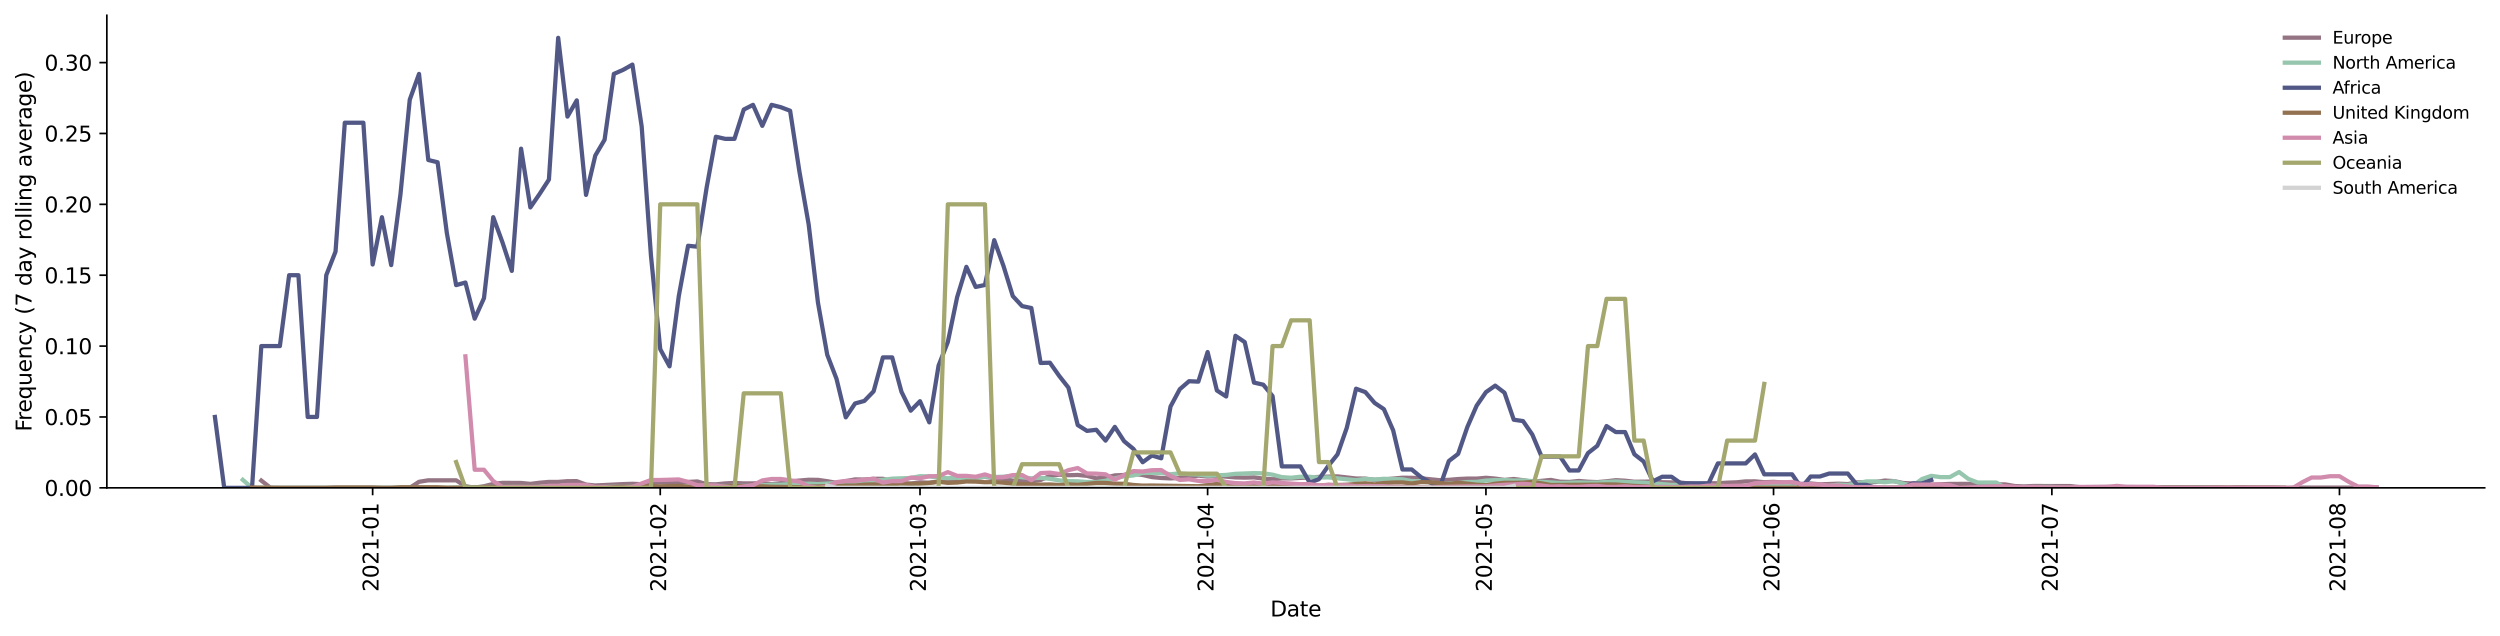 <?xml version="1.0" encoding="utf-8" standalone="no"?>
<!DOCTYPE svg PUBLIC "-//W3C//DTD SVG 1.1//EN"
  "http://www.w3.org/Graphics/SVG/1.1/DTD/svg11.dtd">
<svg height="298.621pt" version="1.1" viewBox="0 0 1173.344 298.621" width="1173.344pt" xmlns="http://www.w3.org/2000/svg" xmlns:xlink="http://www.w3.org/1999/xlink">
 <defs>
  <style type="text/css">*{stroke-linecap:butt;stroke-linejoin:round;}</style>
 </defs>
 <g id="figure_1">
  <g id="patch_1">
   <path d="M 0 298.621 
L 1173.344 298.621 
L 1173.344 0 
L 0 0 
z
" style="fill:#ffffff;"/>
  </g>
  <g id="axes_1">
   <g id="patch_2">
    <path d="M 50.144 228.96 
L 1166.144 228.96 
L 1166.144 7.2 
L 50.144 7.2 
z
" style="fill:#ffffff;"/>
   </g>
   <g id="matplotlib.axis_1">
    <g id="xtick_1">
     <g id="line2d_1">
      <defs>
       <path d="M 0 0 
L 0 3.5 
" id="mb27c87d212" style="stroke:#000000;stroke-width:0.8;"/>
      </defs>
      <g>
       <use style="stroke:#000000;stroke-width:0.8;" x="174.894" xlink:href="#mb27c87d212" y="228.96"/>
      </g>
     </g>
     <g id="text_1">
      <!-- 2021-01 -->
      <g transform="translate(177.653 277.743)rotate(-90)scale(0.1 -0.1)">
       <defs>
        <path d="M 1228 531 
L 3431 531 
L 3431 0 
L 469 0 
L 469 531 
Q 828 903 1448 1529 
Q 2069 2156 2228 2338 
Q 2531 2678 2651 2914 
Q 2772 3150 2772 3378 
Q 2772 3750 2511 3984 
Q 2250 4219 1831 4219 
Q 1534 4219 1204 4116 
Q 875 4013 500 3803 
L 500 4441 
Q 881 4594 1212 4672 
Q 1544 4750 1819 4750 
Q 2544 4750 2975 4387 
Q 3406 4025 3406 3419 
Q 3406 3131 3298 2873 
Q 3191 2616 2906 2266 
Q 2828 2175 2409 1742 
Q 1991 1309 1228 531 
z
" id="DejaVuSans-32" transform="scale(0.016)"/>
        <path d="M 2034 4250 
Q 1547 4250 1301 3770 
Q 1056 3291 1056 2328 
Q 1056 1369 1301 889 
Q 1547 409 2034 409 
Q 2525 409 2770 889 
Q 3016 1369 3016 2328 
Q 3016 3291 2770 3770 
Q 2525 4250 2034 4250 
z
M 2034 4750 
Q 2819 4750 3233 4129 
Q 3647 3509 3647 2328 
Q 3647 1150 3233 529 
Q 2819 -91 2034 -91 
Q 1250 -91 836 529 
Q 422 1150 422 2328 
Q 422 3509 836 4129 
Q 1250 4750 2034 4750 
z
" id="DejaVuSans-30" transform="scale(0.016)"/>
        <path d="M 794 531 
L 1825 531 
L 1825 4091 
L 703 3866 
L 703 4441 
L 1819 4666 
L 2450 4666 
L 2450 531 
L 3481 531 
L 3481 0 
L 794 0 
L 794 531 
z
" id="DejaVuSans-31" transform="scale(0.016)"/>
        <path d="M 313 2009 
L 1997 2009 
L 1997 1497 
L 313 1497 
L 313 2009 
z
" id="DejaVuSans-2d" transform="scale(0.016)"/>
       </defs>
       <use xlink:href="#DejaVuSans-32"/>
       <use x="63.623" xlink:href="#DejaVuSans-30"/>
       <use x="127.246" xlink:href="#DejaVuSans-32"/>
       <use x="190.869" xlink:href="#DejaVuSans-31"/>
       <use x="254.492" xlink:href="#DejaVuSans-2d"/>
       <use x="290.576" xlink:href="#DejaVuSans-30"/>
       <use x="354.199" xlink:href="#DejaVuSans-31"/>
      </g>
     </g>
    </g>
    <g id="xtick_2">
     <g id="line2d_2">
      <g>
       <use style="stroke:#000000;stroke-width:0.8;" x="309.876" xlink:href="#mb27c87d212" y="228.96"/>
      </g>
     </g>
     <g id="text_2">
      <!-- 2021-02 -->
      <g transform="translate(312.635 277.743)rotate(-90)scale(0.1 -0.1)">
       <use xlink:href="#DejaVuSans-32"/>
       <use x="63.623" xlink:href="#DejaVuSans-30"/>
       <use x="127.246" xlink:href="#DejaVuSans-32"/>
       <use x="190.869" xlink:href="#DejaVuSans-31"/>
       <use x="254.492" xlink:href="#DejaVuSans-2d"/>
       <use x="290.576" xlink:href="#DejaVuSans-30"/>
       <use x="354.199" xlink:href="#DejaVuSans-32"/>
      </g>
     </g>
    </g>
    <g id="xtick_3">
     <g id="line2d_3">
      <g>
       <use style="stroke:#000000;stroke-width:0.8;" x="431.796" xlink:href="#mb27c87d212" y="228.96"/>
      </g>
     </g>
     <g id="text_3">
      <!-- 2021-03 -->
      <g transform="translate(434.555 277.743)rotate(-90)scale(0.1 -0.1)">
       <defs>
        <path d="M 2597 2516 
Q 3050 2419 3304 2112 
Q 3559 1806 3559 1356 
Q 3559 666 3084 287 
Q 2609 -91 1734 -91 
Q 1441 -91 1130 -33 
Q 819 25 488 141 
L 488 750 
Q 750 597 1062 519 
Q 1375 441 1716 441 
Q 2309 441 2620 675 
Q 2931 909 2931 1356 
Q 2931 1769 2642 2001 
Q 2353 2234 1838 2234 
L 1294 2234 
L 1294 2753 
L 1863 2753 
Q 2328 2753 2575 2939 
Q 2822 3125 2822 3475 
Q 2822 3834 2567 4026 
Q 2313 4219 1838 4219 
Q 1578 4219 1281 4162 
Q 984 4106 628 3988 
L 628 4550 
Q 988 4650 1302 4700 
Q 1616 4750 1894 4750 
Q 2613 4750 3031 4423 
Q 3450 4097 3450 3541 
Q 3450 3153 3228 2886 
Q 3006 2619 2597 2516 
z
" id="DejaVuSans-33" transform="scale(0.016)"/>
       </defs>
       <use xlink:href="#DejaVuSans-32"/>
       <use x="63.623" xlink:href="#DejaVuSans-30"/>
       <use x="127.246" xlink:href="#DejaVuSans-32"/>
       <use x="190.869" xlink:href="#DejaVuSans-31"/>
       <use x="254.492" xlink:href="#DejaVuSans-2d"/>
       <use x="290.576" xlink:href="#DejaVuSans-30"/>
       <use x="354.199" xlink:href="#DejaVuSans-33"/>
      </g>
     </g>
    </g>
    <g id="xtick_4">
     <g id="line2d_4">
      <g>
       <use style="stroke:#000000;stroke-width:0.8;" x="566.778" xlink:href="#mb27c87d212" y="228.96"/>
      </g>
     </g>
     <g id="text_4">
      <!-- 2021-04 -->
      <g transform="translate(569.538 277.743)rotate(-90)scale(0.1 -0.1)">
       <defs>
        <path d="M 2419 4116 
L 825 1625 
L 2419 1625 
L 2419 4116 
z
M 2253 4666 
L 3047 4666 
L 3047 1625 
L 3713 1625 
L 3713 1100 
L 3047 1100 
L 3047 0 
L 2419 0 
L 2419 1100 
L 313 1100 
L 313 1709 
L 2253 4666 
z
" id="DejaVuSans-34" transform="scale(0.016)"/>
       </defs>
       <use xlink:href="#DejaVuSans-32"/>
       <use x="63.623" xlink:href="#DejaVuSans-30"/>
       <use x="127.246" xlink:href="#DejaVuSans-32"/>
       <use x="190.869" xlink:href="#DejaVuSans-31"/>
       <use x="254.492" xlink:href="#DejaVuSans-2d"/>
       <use x="290.576" xlink:href="#DejaVuSans-30"/>
       <use x="354.199" xlink:href="#DejaVuSans-34"/>
      </g>
     </g>
    </g>
    <g id="xtick_5">
     <g id="line2d_5">
      <g>
       <use style="stroke:#000000;stroke-width:0.8;" x="697.406" xlink:href="#mb27c87d212" y="228.96"/>
      </g>
     </g>
     <g id="text_5">
      <!-- 2021-05 -->
      <g transform="translate(700.166 277.743)rotate(-90)scale(0.1 -0.1)">
       <defs>
        <path d="M 691 4666 
L 3169 4666 
L 3169 4134 
L 1269 4134 
L 1269 2991 
Q 1406 3038 1543 3061 
Q 1681 3084 1819 3084 
Q 2600 3084 3056 2656 
Q 3513 2228 3513 1497 
Q 3513 744 3044 326 
Q 2575 -91 1722 -91 
Q 1428 -91 1123 -41 
Q 819 9 494 109 
L 494 744 
Q 775 591 1075 516 
Q 1375 441 1709 441 
Q 2250 441 2565 725 
Q 2881 1009 2881 1497 
Q 2881 1984 2565 2268 
Q 2250 2553 1709 2553 
Q 1456 2553 1204 2497 
Q 953 2441 691 2322 
L 691 4666 
z
" id="DejaVuSans-35" transform="scale(0.016)"/>
       </defs>
       <use xlink:href="#DejaVuSans-32"/>
       <use x="63.623" xlink:href="#DejaVuSans-30"/>
       <use x="127.246" xlink:href="#DejaVuSans-32"/>
       <use x="190.869" xlink:href="#DejaVuSans-31"/>
       <use x="254.492" xlink:href="#DejaVuSans-2d"/>
       <use x="290.576" xlink:href="#DejaVuSans-30"/>
       <use x="354.199" xlink:href="#DejaVuSans-35"/>
      </g>
     </g>
    </g>
    <g id="xtick_6">
     <g id="line2d_6">
      <g>
       <use style="stroke:#000000;stroke-width:0.8;" x="832.389" xlink:href="#mb27c87d212" y="228.96"/>
      </g>
     </g>
     <g id="text_6">
      <!-- 2021-06 -->
      <g transform="translate(835.148 277.743)rotate(-90)scale(0.1 -0.1)">
       <defs>
        <path d="M 2113 2584 
Q 1688 2584 1439 2293 
Q 1191 2003 1191 1497 
Q 1191 994 1439 701 
Q 1688 409 2113 409 
Q 2538 409 2786 701 
Q 3034 994 3034 1497 
Q 3034 2003 2786 2293 
Q 2538 2584 2113 2584 
z
M 3366 4563 
L 3366 3988 
Q 3128 4100 2886 4159 
Q 2644 4219 2406 4219 
Q 1781 4219 1451 3797 
Q 1122 3375 1075 2522 
Q 1259 2794 1537 2939 
Q 1816 3084 2150 3084 
Q 2853 3084 3261 2657 
Q 3669 2231 3669 1497 
Q 3669 778 3244 343 
Q 2819 -91 2113 -91 
Q 1303 -91 875 529 
Q 447 1150 447 2328 
Q 447 3434 972 4092 
Q 1497 4750 2381 4750 
Q 2619 4750 2861 4703 
Q 3103 4656 3366 4563 
z
" id="DejaVuSans-36" transform="scale(0.016)"/>
       </defs>
       <use xlink:href="#DejaVuSans-32"/>
       <use x="63.623" xlink:href="#DejaVuSans-30"/>
       <use x="127.246" xlink:href="#DejaVuSans-32"/>
       <use x="190.869" xlink:href="#DejaVuSans-31"/>
       <use x="254.492" xlink:href="#DejaVuSans-2d"/>
       <use x="290.576" xlink:href="#DejaVuSans-30"/>
       <use x="354.199" xlink:href="#DejaVuSans-36"/>
      </g>
     </g>
    </g>
    <g id="xtick_7">
     <g id="line2d_7">
      <g>
       <use style="stroke:#000000;stroke-width:0.8;" x="963.017" xlink:href="#mb27c87d212" y="228.96"/>
      </g>
     </g>
     <g id="text_7">
      <!-- 2021-07 -->
      <g transform="translate(965.776 277.743)rotate(-90)scale(0.1 -0.1)">
       <defs>
        <path d="M 525 4666 
L 3525 4666 
L 3525 4397 
L 1831 0 
L 1172 0 
L 2766 4134 
L 525 4134 
L 525 4666 
z
" id="DejaVuSans-37" transform="scale(0.016)"/>
       </defs>
       <use xlink:href="#DejaVuSans-32"/>
       <use x="63.623" xlink:href="#DejaVuSans-30"/>
       <use x="127.246" xlink:href="#DejaVuSans-32"/>
       <use x="190.869" xlink:href="#DejaVuSans-31"/>
       <use x="254.492" xlink:href="#DejaVuSans-2d"/>
       <use x="290.576" xlink:href="#DejaVuSans-30"/>
       <use x="354.199" xlink:href="#DejaVuSans-37"/>
      </g>
     </g>
    </g>
    <g id="xtick_8">
     <g id="line2d_8">
      <g>
       <use style="stroke:#000000;stroke-width:0.8;" x="1097.999" xlink:href="#mb27c87d212" y="228.96"/>
      </g>
     </g>
     <g id="text_8">
      <!-- 2021-08 -->
      <g transform="translate(1100.759 277.743)rotate(-90)scale(0.1 -0.1)">
       <defs>
        <path d="M 2034 2216 
Q 1584 2216 1326 1975 
Q 1069 1734 1069 1313 
Q 1069 891 1326 650 
Q 1584 409 2034 409 
Q 2484 409 2743 651 
Q 3003 894 3003 1313 
Q 3003 1734 2745 1975 
Q 2488 2216 2034 2216 
z
M 1403 2484 
Q 997 2584 770 2862 
Q 544 3141 544 3541 
Q 544 4100 942 4425 
Q 1341 4750 2034 4750 
Q 2731 4750 3128 4425 
Q 3525 4100 3525 3541 
Q 3525 3141 3298 2862 
Q 3072 2584 2669 2484 
Q 3125 2378 3379 2068 
Q 3634 1759 3634 1313 
Q 3634 634 3220 271 
Q 2806 -91 2034 -91 
Q 1263 -91 848 271 
Q 434 634 434 1313 
Q 434 1759 690 2068 
Q 947 2378 1403 2484 
z
M 1172 3481 
Q 1172 3119 1398 2916 
Q 1625 2713 2034 2713 
Q 2441 2713 2670 2916 
Q 2900 3119 2900 3481 
Q 2900 3844 2670 4047 
Q 2441 4250 2034 4250 
Q 1625 4250 1398 4047 
Q 1172 3844 1172 3481 
z
" id="DejaVuSans-38" transform="scale(0.016)"/>
       </defs>
       <use xlink:href="#DejaVuSans-32"/>
       <use x="63.623" xlink:href="#DejaVuSans-30"/>
       <use x="127.246" xlink:href="#DejaVuSans-32"/>
       <use x="190.869" xlink:href="#DejaVuSans-31"/>
       <use x="254.492" xlink:href="#DejaVuSans-2d"/>
       <use x="290.576" xlink:href="#DejaVuSans-30"/>
       <use x="354.199" xlink:href="#DejaVuSans-38"/>
      </g>
     </g>
    </g>
    <g id="text_9">
     <!-- Date -->
     <g transform="translate(596.193 289.341)scale(0.1 -0.1)">
      <defs>
       <path d="M 1259 4147 
L 1259 519 
L 2022 519 
Q 2988 519 3436 956 
Q 3884 1394 3884 2338 
Q 3884 3275 3436 3711 
Q 2988 4147 2022 4147 
L 1259 4147 
z
M 628 4666 
L 1925 4666 
Q 3281 4666 3915 4102 
Q 4550 3538 4550 2338 
Q 4550 1131 3912 565 
Q 3275 0 1925 0 
L 628 0 
L 628 4666 
z
" id="DejaVuSans-44" transform="scale(0.016)"/>
       <path d="M 2194 1759 
Q 1497 1759 1228 1600 
Q 959 1441 959 1056 
Q 959 750 1161 570 
Q 1363 391 1709 391 
Q 2188 391 2477 730 
Q 2766 1069 2766 1631 
L 2766 1759 
L 2194 1759 
z
M 3341 1997 
L 3341 0 
L 2766 0 
L 2766 531 
Q 2569 213 2275 61 
Q 1981 -91 1556 -91 
Q 1019 -91 701 211 
Q 384 513 384 1019 
Q 384 1609 779 1909 
Q 1175 2209 1959 2209 
L 2766 2209 
L 2766 2266 
Q 2766 2663 2505 2880 
Q 2244 3097 1772 3097 
Q 1472 3097 1187 3025 
Q 903 2953 641 2809 
L 641 3341 
Q 956 3463 1253 3523 
Q 1550 3584 1831 3584 
Q 2591 3584 2966 3190 
Q 3341 2797 3341 1997 
z
" id="DejaVuSans-61" transform="scale(0.016)"/>
       <path d="M 1172 4494 
L 1172 3500 
L 2356 3500 
L 2356 3053 
L 1172 3053 
L 1172 1153 
Q 1172 725 1289 603 
Q 1406 481 1766 481 
L 2356 481 
L 2356 0 
L 1766 0 
Q 1100 0 847 248 
Q 594 497 594 1153 
L 594 3053 
L 172 3053 
L 172 3500 
L 594 3500 
L 594 4494 
L 1172 4494 
z
" id="DejaVuSans-74" transform="scale(0.016)"/>
       <path d="M 3597 1894 
L 3597 1613 
L 953 1613 
Q 991 1019 1311 708 
Q 1631 397 2203 397 
Q 2534 397 2845 478 
Q 3156 559 3463 722 
L 3463 178 
Q 3153 47 2828 -22 
Q 2503 -91 2169 -91 
Q 1331 -91 842 396 
Q 353 884 353 1716 
Q 353 2575 817 3079 
Q 1281 3584 2069 3584 
Q 2775 3584 3186 3129 
Q 3597 2675 3597 1894 
z
M 3022 2063 
Q 3016 2534 2758 2815 
Q 2500 3097 2075 3097 
Q 1594 3097 1305 2825 
Q 1016 2553 972 2059 
L 3022 2063 
z
" id="DejaVuSans-65" transform="scale(0.016)"/>
      </defs>
      <use xlink:href="#DejaVuSans-44"/>
      <use x="77.002" xlink:href="#DejaVuSans-61"/>
      <use x="138.281" xlink:href="#DejaVuSans-74"/>
      <use x="177.49" xlink:href="#DejaVuSans-65"/>
     </g>
    </g>
   </g>
   <g id="matplotlib.axis_2">
    <g id="ytick_1">
     <g id="line2d_9">
      <defs>
       <path d="M 0 0 
L -3.5 0 
" id="m52672bb220" style="stroke:#000000;stroke-width:0.8;"/>
      </defs>
      <g>
       <use style="stroke:#000000;stroke-width:0.8;" x="50.144" xlink:href="#m52672bb220" y="228.96"/>
      </g>
     </g>
     <g id="text_10">
      <!-- 0.00 -->
      <g transform="translate(20.878 232.759)scale(0.1 -0.1)">
       <defs>
        <path d="M 684 794 
L 1344 794 
L 1344 0 
L 684 0 
L 684 794 
z
" id="DejaVuSans-2e" transform="scale(0.016)"/>
       </defs>
       <use xlink:href="#DejaVuSans-30"/>
       <use x="63.623" xlink:href="#DejaVuSans-2e"/>
       <use x="95.41" xlink:href="#DejaVuSans-30"/>
       <use x="159.033" xlink:href="#DejaVuSans-30"/>
      </g>
     </g>
    </g>
    <g id="ytick_2">
     <g id="line2d_10">
      <g>
       <use style="stroke:#000000;stroke-width:0.8;" x="50.144" xlink:href="#m52672bb220" y="195.696"/>
      </g>
     </g>
     <g id="text_11">
      <!-- 0.05 -->
      <g transform="translate(20.878 199.495)scale(0.1 -0.1)">
       <use xlink:href="#DejaVuSans-30"/>
       <use x="63.623" xlink:href="#DejaVuSans-2e"/>
       <use x="95.41" xlink:href="#DejaVuSans-30"/>
       <use x="159.033" xlink:href="#DejaVuSans-35"/>
      </g>
     </g>
    </g>
    <g id="ytick_3">
     <g id="line2d_11">
      <g>
       <use style="stroke:#000000;stroke-width:0.8;" x="50.144" xlink:href="#m52672bb220" y="162.432"/>
      </g>
     </g>
     <g id="text_12">
      <!-- 0.10 -->
      <g transform="translate(20.878 166.231)scale(0.1 -0.1)">
       <use xlink:href="#DejaVuSans-30"/>
       <use x="63.623" xlink:href="#DejaVuSans-2e"/>
       <use x="95.41" xlink:href="#DejaVuSans-31"/>
       <use x="159.033" xlink:href="#DejaVuSans-30"/>
      </g>
     </g>
    </g>
    <g id="ytick_4">
     <g id="line2d_12">
      <g>
       <use style="stroke:#000000;stroke-width:0.8;" x="50.144" xlink:href="#m52672bb220" y="129.168"/>
      </g>
     </g>
     <g id="text_13">
      <!-- 0.15 -->
      <g transform="translate(20.878 132.967)scale(0.1 -0.1)">
       <use xlink:href="#DejaVuSans-30"/>
       <use x="63.623" xlink:href="#DejaVuSans-2e"/>
       <use x="95.41" xlink:href="#DejaVuSans-31"/>
       <use x="159.033" xlink:href="#DejaVuSans-35"/>
      </g>
     </g>
    </g>
    <g id="ytick_5">
     <g id="line2d_13">
      <g>
       <use style="stroke:#000000;stroke-width:0.8;" x="50.144" xlink:href="#m52672bb220" y="95.904"/>
      </g>
     </g>
     <g id="text_14">
      <!-- 0.20 -->
      <g transform="translate(20.878 99.703)scale(0.1 -0.1)">
       <use xlink:href="#DejaVuSans-30"/>
       <use x="63.623" xlink:href="#DejaVuSans-2e"/>
       <use x="95.41" xlink:href="#DejaVuSans-32"/>
       <use x="159.033" xlink:href="#DejaVuSans-30"/>
      </g>
     </g>
    </g>
    <g id="ytick_6">
     <g id="line2d_14">
      <g>
       <use style="stroke:#000000;stroke-width:0.8;" x="50.144" xlink:href="#m52672bb220" y="62.64"/>
      </g>
     </g>
     <g id="text_15">
      <!-- 0.25 -->
      <g transform="translate(20.878 66.439)scale(0.1 -0.1)">
       <use xlink:href="#DejaVuSans-30"/>
       <use x="63.623" xlink:href="#DejaVuSans-2e"/>
       <use x="95.41" xlink:href="#DejaVuSans-32"/>
       <use x="159.033" xlink:href="#DejaVuSans-35"/>
      </g>
     </g>
    </g>
    <g id="ytick_7">
     <g id="line2d_15">
      <g>
       <use style="stroke:#000000;stroke-width:0.8;" x="50.144" xlink:href="#m52672bb220" y="29.376"/>
      </g>
     </g>
     <g id="text_16">
      <!-- 0.30 -->
      <g transform="translate(20.878 33.175)scale(0.1 -0.1)">
       <use xlink:href="#DejaVuSans-30"/>
       <use x="63.623" xlink:href="#DejaVuSans-2e"/>
       <use x="95.41" xlink:href="#DejaVuSans-33"/>
       <use x="159.033" xlink:href="#DejaVuSans-30"/>
      </g>
     </g>
    </g>
    <g id="text_17">
     <!-- Frequency (7 day rolling average) -->
     <g transform="translate(14.798 202.529)rotate(-90)scale(0.1 -0.1)">
      <defs>
       <path d="M 628 4666 
L 3309 4666 
L 3309 4134 
L 1259 4134 
L 1259 2759 
L 3109 2759 
L 3109 2228 
L 1259 2228 
L 1259 0 
L 628 0 
L 628 4666 
z
" id="DejaVuSans-46" transform="scale(0.016)"/>
       <path d="M 2631 2963 
Q 2534 3019 2420 3045 
Q 2306 3072 2169 3072 
Q 1681 3072 1420 2755 
Q 1159 2438 1159 1844 
L 1159 0 
L 581 0 
L 581 3500 
L 1159 3500 
L 1159 2956 
Q 1341 3275 1631 3429 
Q 1922 3584 2338 3584 
Q 2397 3584 2469 3576 
Q 2541 3569 2628 3553 
L 2631 2963 
z
" id="DejaVuSans-72" transform="scale(0.016)"/>
       <path d="M 947 1747 
Q 947 1113 1208 752 
Q 1469 391 1925 391 
Q 2381 391 2643 752 
Q 2906 1113 2906 1747 
Q 2906 2381 2643 2742 
Q 2381 3103 1925 3103 
Q 1469 3103 1208 2742 
Q 947 2381 947 1747 
z
M 2906 525 
Q 2725 213 2448 61 
Q 2172 -91 1784 -91 
Q 1150 -91 751 415 
Q 353 922 353 1747 
Q 353 2572 751 3078 
Q 1150 3584 1784 3584 
Q 2172 3584 2448 3432 
Q 2725 3281 2906 2969 
L 2906 3500 
L 3481 3500 
L 3481 -1331 
L 2906 -1331 
L 2906 525 
z
" id="DejaVuSans-71" transform="scale(0.016)"/>
       <path d="M 544 1381 
L 544 3500 
L 1119 3500 
L 1119 1403 
Q 1119 906 1312 657 
Q 1506 409 1894 409 
Q 2359 409 2629 706 
Q 2900 1003 2900 1516 
L 2900 3500 
L 3475 3500 
L 3475 0 
L 2900 0 
L 2900 538 
Q 2691 219 2414 64 
Q 2138 -91 1772 -91 
Q 1169 -91 856 284 
Q 544 659 544 1381 
z
M 1991 3584 
L 1991 3584 
z
" id="DejaVuSans-75" transform="scale(0.016)"/>
       <path d="M 3513 2113 
L 3513 0 
L 2938 0 
L 2938 2094 
Q 2938 2591 2744 2837 
Q 2550 3084 2163 3084 
Q 1697 3084 1428 2787 
Q 1159 2491 1159 1978 
L 1159 0 
L 581 0 
L 581 3500 
L 1159 3500 
L 1159 2956 
Q 1366 3272 1645 3428 
Q 1925 3584 2291 3584 
Q 2894 3584 3203 3211 
Q 3513 2838 3513 2113 
z
" id="DejaVuSans-6e" transform="scale(0.016)"/>
       <path d="M 3122 3366 
L 3122 2828 
Q 2878 2963 2633 3030 
Q 2388 3097 2138 3097 
Q 1578 3097 1268 2742 
Q 959 2388 959 1747 
Q 959 1106 1268 751 
Q 1578 397 2138 397 
Q 2388 397 2633 464 
Q 2878 531 3122 666 
L 3122 134 
Q 2881 22 2623 -34 
Q 2366 -91 2075 -91 
Q 1284 -91 818 406 
Q 353 903 353 1747 
Q 353 2603 823 3093 
Q 1294 3584 2113 3584 
Q 2378 3584 2631 3529 
Q 2884 3475 3122 3366 
z
" id="DejaVuSans-63" transform="scale(0.016)"/>
       <path d="M 2059 -325 
Q 1816 -950 1584 -1140 
Q 1353 -1331 966 -1331 
L 506 -1331 
L 506 -850 
L 844 -850 
Q 1081 -850 1212 -737 
Q 1344 -625 1503 -206 
L 1606 56 
L 191 3500 
L 800 3500 
L 1894 763 
L 2988 3500 
L 3597 3500 
L 2059 -325 
z
" id="DejaVuSans-79" transform="scale(0.016)"/>
       <path id="DejaVuSans-20" transform="scale(0.016)"/>
       <path d="M 1984 4856 
Q 1566 4138 1362 3434 
Q 1159 2731 1159 2009 
Q 1159 1288 1364 580 
Q 1569 -128 1984 -844 
L 1484 -844 
Q 1016 -109 783 600 
Q 550 1309 550 2009 
Q 550 2706 781 3412 
Q 1013 4119 1484 4856 
L 1984 4856 
z
" id="DejaVuSans-28" transform="scale(0.016)"/>
       <path d="M 2906 2969 
L 2906 4863 
L 3481 4863 
L 3481 0 
L 2906 0 
L 2906 525 
Q 2725 213 2448 61 
Q 2172 -91 1784 -91 
Q 1150 -91 751 415 
Q 353 922 353 1747 
Q 353 2572 751 3078 
Q 1150 3584 1784 3584 
Q 2172 3584 2448 3432 
Q 2725 3281 2906 2969 
z
M 947 1747 
Q 947 1113 1208 752 
Q 1469 391 1925 391 
Q 2381 391 2643 752 
Q 2906 1113 2906 1747 
Q 2906 2381 2643 2742 
Q 2381 3103 1925 3103 
Q 1469 3103 1208 2742 
Q 947 2381 947 1747 
z
" id="DejaVuSans-64" transform="scale(0.016)"/>
       <path d="M 1959 3097 
Q 1497 3097 1228 2736 
Q 959 2375 959 1747 
Q 959 1119 1226 758 
Q 1494 397 1959 397 
Q 2419 397 2687 759 
Q 2956 1122 2956 1747 
Q 2956 2369 2687 2733 
Q 2419 3097 1959 3097 
z
M 1959 3584 
Q 2709 3584 3137 3096 
Q 3566 2609 3566 1747 
Q 3566 888 3137 398 
Q 2709 -91 1959 -91 
Q 1206 -91 779 398 
Q 353 888 353 1747 
Q 353 2609 779 3096 
Q 1206 3584 1959 3584 
z
" id="DejaVuSans-6f" transform="scale(0.016)"/>
       <path d="M 603 4863 
L 1178 4863 
L 1178 0 
L 603 0 
L 603 4863 
z
" id="DejaVuSans-6c" transform="scale(0.016)"/>
       <path d="M 603 3500 
L 1178 3500 
L 1178 0 
L 603 0 
L 603 3500 
z
M 603 4863 
L 1178 4863 
L 1178 4134 
L 603 4134 
L 603 4863 
z
" id="DejaVuSans-69" transform="scale(0.016)"/>
       <path d="M 2906 1791 
Q 2906 2416 2648 2759 
Q 2391 3103 1925 3103 
Q 1463 3103 1205 2759 
Q 947 2416 947 1791 
Q 947 1169 1205 825 
Q 1463 481 1925 481 
Q 2391 481 2648 825 
Q 2906 1169 2906 1791 
z
M 3481 434 
Q 3481 -459 3084 -895 
Q 2688 -1331 1869 -1331 
Q 1566 -1331 1297 -1286 
Q 1028 -1241 775 -1147 
L 775 -588 
Q 1028 -725 1275 -790 
Q 1522 -856 1778 -856 
Q 2344 -856 2625 -561 
Q 2906 -266 2906 331 
L 2906 616 
Q 2728 306 2450 153 
Q 2172 0 1784 0 
Q 1141 0 747 490 
Q 353 981 353 1791 
Q 353 2603 747 3093 
Q 1141 3584 1784 3584 
Q 2172 3584 2450 3431 
Q 2728 3278 2906 2969 
L 2906 3500 
L 3481 3500 
L 3481 434 
z
" id="DejaVuSans-67" transform="scale(0.016)"/>
       <path d="M 191 3500 
L 800 3500 
L 1894 563 
L 2988 3500 
L 3597 3500 
L 2284 0 
L 1503 0 
L 191 3500 
z
" id="DejaVuSans-76" transform="scale(0.016)"/>
       <path d="M 513 4856 
L 1013 4856 
Q 1481 4119 1714 3412 
Q 1947 2706 1947 2009 
Q 1947 1309 1714 600 
Q 1481 -109 1013 -844 
L 513 -844 
Q 928 -128 1133 580 
Q 1338 1288 1338 2009 
Q 1338 2731 1133 3434 
Q 928 4138 513 4856 
z
" id="DejaVuSans-29" transform="scale(0.016)"/>
      </defs>
      <use xlink:href="#DejaVuSans-46"/>
      <use x="50.27" xlink:href="#DejaVuSans-72"/>
      <use x="89.133" xlink:href="#DejaVuSans-65"/>
      <use x="150.656" xlink:href="#DejaVuSans-71"/>
      <use x="214.133" xlink:href="#DejaVuSans-75"/>
      <use x="277.512" xlink:href="#DejaVuSans-65"/>
      <use x="339.035" xlink:href="#DejaVuSans-6e"/>
      <use x="402.414" xlink:href="#DejaVuSans-63"/>
      <use x="457.395" xlink:href="#DejaVuSans-79"/>
      <use x="516.574" xlink:href="#DejaVuSans-20"/>
      <use x="548.361" xlink:href="#DejaVuSans-28"/>
      <use x="587.375" xlink:href="#DejaVuSans-37"/>
      <use x="650.998" xlink:href="#DejaVuSans-20"/>
      <use x="682.785" xlink:href="#DejaVuSans-64"/>
      <use x="746.262" xlink:href="#DejaVuSans-61"/>
      <use x="807.541" xlink:href="#DejaVuSans-79"/>
      <use x="866.721" xlink:href="#DejaVuSans-20"/>
      <use x="898.508" xlink:href="#DejaVuSans-72"/>
      <use x="937.371" xlink:href="#DejaVuSans-6f"/>
      <use x="998.553" xlink:href="#DejaVuSans-6c"/>
      <use x="1026.336" xlink:href="#DejaVuSans-6c"/>
      <use x="1054.119" xlink:href="#DejaVuSans-69"/>
      <use x="1081.902" xlink:href="#DejaVuSans-6e"/>
      <use x="1145.281" xlink:href="#DejaVuSans-67"/>
      <use x="1208.758" xlink:href="#DejaVuSans-20"/>
      <use x="1240.545" xlink:href="#DejaVuSans-61"/>
      <use x="1301.824" xlink:href="#DejaVuSans-76"/>
      <use x="1361.004" xlink:href="#DejaVuSans-65"/>
      <use x="1422.527" xlink:href="#DejaVuSans-72"/>
      <use x="1463.641" xlink:href="#DejaVuSans-61"/>
      <use x="1524.92" xlink:href="#DejaVuSans-67"/>
      <use x="1588.396" xlink:href="#DejaVuSans-65"/>
      <use x="1649.92" xlink:href="#DejaVuSans-29"/>
     </g>
    </g>
   </g>
   <g id="line2d_16">
    <path clip-path="url(#pbadffbf07a)" d="M 122.642 225.548 
L 126.997 228.96 
L 192.311 228.96 
L 196.665 226.129 
L 201.019 225.429 
L 214.082 225.429 
L 218.436 228.2 
L 222.791 228.901 
L 227.145 228.208 
L 231.499 227.13 
L 235.853 226.617 
L 244.562 226.676 
L 248.916 227.104 
L 253.271 226.559 
L 257.625 226.181 
L 261.979 226.181 
L 266.333 225.837 
L 270.688 225.82 
L 275.042 227.442 
L 279.396 227.853 
L 292.459 227.205 
L 296.813 227.063 
L 301.168 227.255 
L 305.522 227.075 
L 309.876 226.185 
L 314.23 226.457 
L 318.585 226.153 
L 322.939 226.192 
L 327.293 225.962 
L 331.647 227.259 
L 336.002 227.328 
L 340.356 226.889 
L 344.71 226.66 
L 349.065 226.887 
L 357.773 226.836 
L 362.127 227.247 
L 366.482 226.757 
L 370.836 225.926 
L 379.544 225.166 
L 383.899 225.219 
L 388.253 225.844 
L 392.607 226.634 
L 401.316 225.004 
L 405.67 225.066 
L 410.024 224.738 
L 414.379 224.708 
L 418.733 226.073 
L 423.087 226.832 
L 427.441 226.978 
L 431.796 226.38 
L 436.15 226.564 
L 449.213 224.914 
L 453.567 224.888 
L 457.921 224.218 
L 462.276 223.819 
L 466.63 224.403 
L 470.984 224.766 
L 475.338 225.578 
L 484.047 225.85 
L 488.401 225.271 
L 492.756 223.396 
L 497.11 222.762 
L 501.464 223.048 
L 505.818 222.911 
L 510.173 223.331 
L 514.527 224.51 
L 518.881 224.187 
L 523.235 223.115 
L 527.59 222.926 
L 531.944 222.405 
L 536.298 222.92 
L 540.653 223.923 
L 545.007 224.333 
L 549.361 224.538 
L 553.715 224.305 
L 558.07 223.924 
L 562.424 223.217 
L 566.778 223.672 
L 571.132 223.351 
L 579.841 224.065 
L 584.195 224.172 
L 588.55 224.055 
L 592.904 224.628 
L 597.258 224.933 
L 601.612 224.548 
L 605.967 224.532 
L 619.029 223.831 
L 627.738 223.577 
L 636.447 224.579 
L 640.801 224.631 
L 645.155 225.223 
L 649.509 225.036 
L 658.218 224.204 
L 662.572 224.25 
L 666.926 224.492 
L 675.635 225.374 
L 679.989 225.207 
L 684.344 224.831 
L 688.698 224.624 
L 693.052 224.638 
L 697.406 224.24 
L 701.761 224.622 
L 706.115 225.251 
L 710.469 224.808 
L 714.823 225.381 
L 719.178 226.105 
L 727.886 225.249 
L 732.241 226.106 
L 736.595 226.189 
L 740.949 225.732 
L 745.303 226.096 
L 749.658 226.275 
L 754.012 225.894 
L 758.366 225.374 
L 762.72 225.613 
L 767.075 226.103 
L 775.783 226.014 
L 780.138 226.327 
L 788.846 226.486 
L 797.555 227.474 
L 801.909 226.813 
L 806.263 226.8 
L 810.617 226.529 
L 814.972 226.376 
L 819.326 225.935 
L 823.68 225.916 
L 828.035 226.321 
L 832.389 226.152 
L 836.743 226.439 
L 841.097 226.565 
L 845.452 227.111 
L 849.806 226.899 
L 854.16 227.334 
L 862.869 227.013 
L 867.223 227.205 
L 871.577 226.415 
L 880.286 226.243 
L 884.64 225.535 
L 888.994 225.826 
L 893.349 226.717 
L 897.703 226.896 
L 902.057 226.491 
L 906.411 227.491 
L 915.12 227.129 
L 928.183 227.075 
L 932.537 227.067 
L 936.891 227.353 
L 941.246 227.361 
L 945.6 228.115 
L 949.954 228.306 
L 954.308 228.102 
L 971.725 228.142 
L 976.08 228.644 
L 989.143 228.509 
L 993.497 228.63 
L 997.851 228.579 
L 1010.914 228.696 
L 1041.394 228.789 
L 1045.748 228.872 
L 1050.102 228.775 
L 1058.811 228.835 
L 1067.519 228.863 
L 1071.874 228.96 
L 1080.582 228.852 
L 1115.416 228.822 
L 1115.416 228.822 
" style="fill:none;stroke:#947383;stroke-linecap:square;stroke-width:2;"/>
   </g>
   <g id="line2d_17">
    <path clip-path="url(#pbadffbf07a)" d="M 113.934 225.201 
L 118.288 228.96 
L 209.728 228.892 
L 222.791 228.595 
L 244.562 228.5 
L 248.916 228.555 
L 257.625 228.454 
L 261.979 228.509 
L 266.333 228.684 
L 270.688 228.597 
L 275.042 228.731 
L 279.396 228.718 
L 288.105 228.459 
L 292.459 228.54 
L 296.813 228.356 
L 305.522 228.631 
L 314.23 228.436 
L 322.939 228.37 
L 327.293 228.192 
L 331.647 228.217 
L 336.002 228.056 
L 340.356 228.122 
L 349.065 228.073 
L 353.419 228.094 
L 362.127 227.477 
L 366.482 227.494 
L 375.19 226.912 
L 383.899 227.212 
L 401.316 226.205 
L 414.379 225.199 
L 418.733 224.647 
L 427.441 224.337 
L 431.796 223.492 
L 436.15 223.581 
L 440.504 224.255 
L 444.859 224.459 
L 449.213 224.243 
L 453.567 224.879 
L 462.276 223.733 
L 466.63 223.875 
L 470.984 223.742 
L 475.338 223.347 
L 479.693 224.013 
L 484.047 224.48 
L 488.401 224.251 
L 492.756 224.744 
L 497.11 225.441 
L 501.464 225.818 
L 505.818 225.886 
L 510.173 226.218 
L 514.527 226.26 
L 518.881 225.615 
L 523.235 224.504 
L 527.59 223.557 
L 531.944 223.143 
L 536.298 221.993 
L 540.653 221.878 
L 545.007 222.007 
L 549.361 222.591 
L 553.715 222.166 
L 558.07 222.543 
L 562.424 222.715 
L 566.778 223.266 
L 575.487 222.898 
L 579.841 222.389 
L 588.55 222.045 
L 592.904 222.139 
L 597.258 222.779 
L 601.612 223.924 
L 605.967 224.225 
L 610.321 223.748 
L 614.675 223.787 
L 619.029 224.135 
L 623.384 224.055 
L 632.092 224.945 
L 636.447 225.356 
L 640.801 224.772 
L 645.155 225.058 
L 649.509 224.72 
L 658.218 224.949 
L 662.572 225.774 
L 666.926 225.831 
L 675.635 226.985 
L 679.989 226.957 
L 684.344 226.72 
L 688.698 226.23 
L 693.052 226.152 
L 697.406 225.556 
L 701.761 225.315 
L 706.115 225.32 
L 710.469 225.522 
L 714.823 225.463 
L 723.532 226.141 
L 732.241 226.677 
L 740.949 226.439 
L 745.303 226.547 
L 749.658 226.472 
L 758.366 225.949 
L 762.72 226.21 
L 771.429 226.513 
L 784.492 227.568 
L 797.555 227.606 
L 801.909 227.967 
L 814.972 228.272 
L 819.326 228.103 
L 828.035 228.247 
L 832.389 227.951 
L 836.743 227.862 
L 841.097 228.395 
L 849.806 227.649 
L 858.514 227.991 
L 862.869 227.431 
L 867.223 227.65 
L 871.577 226.858 
L 875.931 225.95 
L 880.286 225.95 
L 884.64 226.323 
L 888.994 225.847 
L 893.349 227.048 
L 897.703 228.07 
L 902.057 224.827 
L 906.411 223.339 
L 910.766 223.934 
L 915.12 223.934 
L 919.474 221.546 
L 923.828 224.789 
L 928.183 226.464 
L 936.891 226.464 
L 941.246 228.96 
L 945.6 228.666 
L 958.663 228.523 
L 963.017 228.523 
L 967.371 228.817 
L 980.434 228.96 
L 1037.04 228.883 
L 1037.04 228.883 
" style="fill:none;stroke:#96c6ad;stroke-linecap:square;stroke-width:2;"/>
   </g>
   <g id="line2d_18">
    <path clip-path="url(#pbadffbf07a)" d="M 100.871 195.696 
L 105.225 228.96 
L 118.288 228.96 
L 122.642 162.432 
L 131.351 162.432 
L 135.705 129.168 
L 140.059 129.168 
L 144.414 195.696 
L 148.768 195.696 
L 153.122 129.168 
L 157.477 118.08 
L 161.831 57.6 
L 170.539 57.6 
L 174.894 124.128 
L 179.248 101.952 
L 183.602 124.416 
L 187.956 91.152 
L 192.311 46.8 
L 196.665 34.704 
L 201.019 75.096 
L 205.374 76.152 
L 209.728 109.416 
L 214.082 133.81 
L 218.436 132.6 
L 222.791 149.56 
L 227.145 139.95 
L 231.499 101.934 
L 235.853 113.829 
L 240.208 127.134 
L 244.562 69.782 
L 248.916 97.344 
L 253.271 91.008 
L 257.625 84.288 
L 261.979 17.76 
L 266.333 54.72 
L 270.688 47.117 
L 275.042 91.469 
L 279.396 72.989 
L 283.75 65.597 
L 288.105 34.685 
L 292.459 32.784 
L 296.813 30.32 
L 301.168 59.426 
L 305.522 120.04 
L 309.876 163.888 
L 314.23 171.93 
L 318.585 138.913 
L 322.939 115.351 
L 327.293 115.78 
L 331.647 88.06 
L 336.002 64.178 
L 340.356 65.164 
L 344.71 65.164 
L 349.065 51.429 
L 353.419 49.211 
L 357.773 59.067 
L 362.127 49.211 
L 366.482 50.32 
L 370.836 51.983 
L 375.19 80.483 
L 379.544 105.361 
L 383.899 142.037 
L 388.253 166.502 
L 392.607 177.803 
L 396.962 195.872 
L 401.316 189.363 
L 405.67 188.169 
L 410.024 183.662 
L 414.379 167.741 
L 418.733 167.741 
L 423.087 183.869 
L 427.441 192.739 
L 431.796 188.304 
L 436.15 198.216 
L 440.504 171.605 
L 444.859 160.517 
L 449.213 139.508 
L 453.567 125.252 
L 457.921 134.673 
L 462.276 133.755 
L 466.63 112.726 
L 470.984 124.865 
L 475.338 138.965 
L 479.693 143.656 
L 484.047 144.573 
L 488.401 170.354 
L 492.756 170.234 
L 497.11 176.41 
L 501.464 181.954 
L 505.818 199.493 
L 510.173 202.233 
L 514.527 201.719 
L 518.881 206.788 
L 523.235 200.35 
L 527.59 207.087 
L 531.944 210.683 
L 536.298 216.942 
L 540.653 213.774 
L 545.007 215.095 
L 549.361 190.818 
L 553.715 182.672 
L 558.07 178.914 
L 562.424 179.125 
L 566.778 165.235 
L 571.132 183.262 
L 575.487 186.086 
L 579.841 157.607 
L 584.195 160.564 
L 588.55 179.572 
L 592.904 180.553 
L 597.258 185.875 
L 601.612 218.893 
L 610.321 218.893 
L 614.675 226.496 
L 619.029 224.912 
L 623.384 218.698 
L 627.738 213.268 
L 632.092 200.794 
L 636.447 182.441 
L 640.801 184.025 
L 645.155 189.106 
L 649.509 192.027 
L 653.864 201.99 
L 658.218 220.343 
L 662.572 220.343 
L 666.926 223.939 
L 675.635 228.96 
L 679.989 216.374 
L 684.344 213.047 
L 688.698 200.375 
L 693.052 190.396 
L 697.406 184.06 
L 701.761 180.993 
L 706.115 184.319 
L 710.469 196.991 
L 714.823 197.633 
L 719.178 203.969 
L 723.532 214.3 
L 732.241 214.3 
L 736.595 220.807 
L 740.949 220.807 
L 745.303 212.655 
L 749.658 209.243 
L 754.012 199.96 
L 758.366 202.791 
L 762.72 202.791 
L 767.075 213.207 
L 771.429 216.618 
L 775.783 225.901 
L 780.138 223.755 
L 784.492 223.755 
L 788.846 226.814 
L 801.909 226.831 
L 806.263 217.494 
L 819.326 217.494 
L 823.68 213.287 
L 828.035 222.624 
L 841.097 222.624 
L 845.452 228.96 
L 849.806 223.638 
L 854.16 223.638 
L 858.514 222.252 
L 867.223 222.252 
L 871.577 227.574 
L 875.931 227.574 
L 880.286 228.96 
L 893.349 228.96 
L 897.703 226.913 
L 902.057 226.913 
L 906.411 225.329 
L 906.411 225.329 
" style="fill:none;stroke:#525886;stroke-linecap:square;stroke-width:2;"/>
   </g>
   <g id="line2d_19">
    <path clip-path="url(#pbadffbf07a)" d="M 118.288 228.803 
L 131.351 228.96 
L 153.122 228.96 
L 157.477 228.817 
L 174.894 228.817 
L 179.248 228.96 
L 183.602 228.96 
L 187.956 228.702 
L 205.374 228.702 
L 209.728 228.899 
L 222.791 228.839 
L 231.499 228.58 
L 235.853 228.47 
L 240.208 228.53 
L 248.916 228.481 
L 253.271 228.551 
L 261.979 228.255 
L 270.688 228.27 
L 279.396 228.705 
L 288.105 228.563 
L 296.813 228.423 
L 301.168 228.136 
L 305.522 228.312 
L 318.585 228.062 
L 322.939 228.349 
L 327.293 228.179 
L 331.647 228.369 
L 340.356 228.318 
L 344.71 228.119 
L 357.773 228.246 
L 362.127 228.467 
L 375.19 228.651 
L 379.544 228.381 
L 392.607 228.121 
L 396.962 227.861 
L 401.316 227.879 
L 405.67 227.452 
L 410.024 227.315 
L 418.733 227.435 
L 423.087 226.862 
L 427.441 227.069 
L 431.796 227.016 
L 436.15 226.657 
L 440.504 226.109 
L 444.859 226.623 
L 449.213 226.46 
L 453.567 225.977 
L 457.921 226.043 
L 462.276 226.329 
L 466.63 226.257 
L 470.984 226.534 
L 475.338 226.972 
L 479.693 227.208 
L 488.401 227.446 
L 492.756 227.381 
L 497.11 227.613 
L 501.464 227.359 
L 505.818 227.572 
L 514.527 226.656 
L 518.881 226.672 
L 523.235 226.983 
L 527.59 227.075 
L 531.944 227.614 
L 536.298 227.925 
L 540.653 227.87 
L 562.424 228.201 
L 571.132 227.098 
L 575.487 227.178 
L 579.841 227.443 
L 584.195 227.491 
L 588.55 227.948 
L 592.904 228.105 
L 601.612 227.928 
L 610.321 227.874 
L 614.675 228.044 
L 619.029 227.956 
L 623.384 227.57 
L 627.738 227.624 
L 632.092 227.497 
L 640.801 226.81 
L 645.155 227.341 
L 649.509 226.724 
L 653.864 226.463 
L 658.218 226.409 
L 662.572 226.931 
L 666.926 226.266 
L 671.281 226.349 
L 679.989 227.094 
L 684.344 226.59 
L 688.698 226.981 
L 693.052 227.506 
L 697.406 227.712 
L 701.761 227.026 
L 706.115 226.588 
L 710.469 226.623 
L 714.823 226.53 
L 719.178 226.196 
L 723.532 226.853 
L 727.886 227.629 
L 749.658 227.459 
L 754.012 227.372 
L 758.366 227.403 
L 767.075 228.062 
L 771.429 228.244 
L 775.783 228.607 
L 780.138 228.774 
L 788.846 228.537 
L 797.555 228.654 
L 801.909 228.654 
L 810.617 228.891 
L 1071.874 228.925 
L 1071.874 228.925 
" style="fill:none;stroke:#937252;stroke-linecap:square;stroke-width:2;"/>
   </g>
   <g id="line2d_20">
    <path clip-path="url(#pbadffbf07a)" d="M 218.436 167.247 
L 222.791 220.47 
L 227.145 220.47 
L 231.499 225.792 
L 235.853 228.598 
L 253.271 228.598 
L 257.625 227.998 
L 261.979 227.998 
L 266.333 227.589 
L 275.042 227.589 
L 279.396 228.551 
L 283.75 228.551 
L 288.105 228.96 
L 292.459 228.96 
L 296.813 228.534 
L 305.522 225.275 
L 309.876 225.275 
L 318.585 225.01 
L 322.939 226.189 
L 327.293 227.763 
L 331.647 227.763 
L 336.002 227.932 
L 344.71 228.96 
L 353.419 227.702 
L 357.773 225.475 
L 362.127 224.806 
L 366.482 224.806 
L 375.19 226.064 
L 379.544 228.291 
L 383.899 228.96 
L 388.253 228.412 
L 392.607 226.284 
L 396.962 225.717 
L 401.316 225.717 
L 410.024 224.663 
L 414.379 226.489 
L 418.733 225.806 
L 423.087 225.806 
L 427.441 224.164 
L 431.796 224.467 
L 436.15 223.526 
L 440.504 223.448 
L 444.859 221.581 
L 449.213 223.331 
L 453.567 223.341 
L 457.921 223.761 
L 462.276 222.662 
L 466.63 224.076 
L 470.984 223.983 
L 475.338 222.984 
L 479.693 222.934 
L 484.047 225.36 
L 488.401 222.03 
L 492.756 221.834 
L 497.11 222.46 
L 501.464 220.655 
L 505.818 219.666 
L 510.173 222.215 
L 514.527 222.298 
L 518.881 222.619 
L 523.235 225.125 
L 527.59 222.941 
L 531.944 221.103 
L 536.298 221.279 
L 540.653 220.686 
L 545.007 220.614 
L 549.361 223.377 
L 553.715 225.25 
L 558.07 224.967 
L 562.424 225.699 
L 566.778 225.779 
L 571.132 225.189 
L 575.487 226.203 
L 579.841 226.743 
L 584.195 226.883 
L 588.55 226.436 
L 592.904 226.974 
L 597.258 226.406 
L 610.321 227.238 
L 614.675 227.214 
L 619.029 227.829 
L 623.384 227.555 
L 627.738 227.747 
L 632.092 227.736 
L 636.447 228.222 
L 640.801 228.132 
L 649.509 228.166 
L 653.864 228.493 
L 658.218 228.493 
L 662.572 228.72 
L 671.281 228.81 
L 675.635 228.561 
L 688.698 228.283 
L 697.406 228.228 
L 706.115 227.505 
L 710.469 227.364 
L 714.823 227.088 
L 719.178 227.393 
L 727.886 228.397 
L 732.241 228.217 
L 736.595 228.493 
L 740.949 228.493 
L 745.303 228.199 
L 749.658 228.065 
L 754.012 228.532 
L 758.366 228.532 
L 762.72 228.275 
L 767.075 228.57 
L 780.138 228.548 
L 788.846 228.607 
L 793.2 228.357 
L 797.555 228.357 
L 801.909 227.912 
L 806.263 228.108 
L 810.617 228.108 
L 814.972 227.972 
L 819.326 227.972 
L 823.68 226.801 
L 832.389 226.37 
L 836.743 226.398 
L 841.097 226.183 
L 845.452 227.306 
L 849.806 227.205 
L 854.16 227.432 
L 858.514 227.947 
L 862.869 227.863 
L 867.223 228.357 
L 871.577 228.661 
L 880.286 228.661 
L 884.64 228.96 
L 888.994 228.96 
L 893.349 228.665 
L 897.703 227.429 
L 910.766 227.429 
L 915.12 227.724 
L 919.474 228.96 
L 936.891 228.224 
L 941.246 228.224 
L 949.954 228.725 
L 954.308 228.519 
L 958.663 228.753 
L 971.725 228.753 
L 976.08 228.519 
L 989.143 228.519 
L 993.497 228.037 
L 997.851 228.478 
L 1010.914 228.478 
L 1015.268 228.96 
L 1076.228 228.96 
L 1080.582 226.312 
L 1084.937 224.119 
L 1089.291 224.119 
L 1093.645 223.494 
L 1097.999 223.494 
L 1102.354 226.142 
L 1106.708 228.335 
L 1111.062 228.335 
L 1115.416 228.699 
L 1115.416 228.699 
" style="fill:none;stroke:#d18cad;stroke-linecap:square;stroke-width:2;"/>
   </g>
   <g id="line2d_21">
    <path clip-path="url(#pbadffbf07a)" d="M 214.082 216.864 
L 218.436 228.96 
L 305.522 228.96 
L 309.876 95.904 
L 327.293 95.904 
L 331.647 228.96 
L 344.71 228.96 
L 349.065 184.608 
L 366.482 184.608 
L 370.836 228.96 
L 440.504 228.96 
L 444.859 95.904 
L 462.276 95.904 
L 466.63 228.96 
L 475.338 228.96 
L 479.693 217.872 
L 497.11 217.872 
L 501.464 228.96 
L 527.59 228.96 
L 531.944 212.328 
L 549.361 212.328 
L 553.715 222.307 
L 571.132 222.307 
L 575.487 228.96 
L 592.904 228.96 
L 597.258 162.432 
L 601.612 162.432 
L 605.967 150.336 
L 614.675 150.336 
L 619.029 216.864 
L 623.384 216.864 
L 627.738 228.96 
L 719.178 228.96 
L 723.532 214.176 
L 740.949 214.176 
L 745.303 162.432 
L 749.658 162.432 
L 754.012 140.256 
L 762.72 140.256 
L 767.075 206.784 
L 771.429 206.784 
L 775.783 228.96 
L 806.263 228.96 
L 810.617 206.784 
L 823.68 206.784 
L 828.035 180.173 
L 828.035 180.173 
" style="fill:none;stroke:#a4a86f;stroke-linecap:square;stroke-width:2;"/>
   </g>
   <g id="line2d_22">
    <path clip-path="url(#pbadffbf07a)" d="M 388.253 228.003 
L 392.607 228.96 
L 396.962 228.96 
L 401.316 228.96 
L 405.67 228.96 
L 410.024 228.96 
L 414.379 228.96 
L 418.733 228.96 
L 423.087 228.96 
L 427.441 228.96 
L 431.796 228.96 
L 436.15 228.96 
L 440.504 228.96 
L 444.859 228.96 
L 449.213 228.96 
L 453.567 228.96 
L 457.921 228.96 
L 462.276 228.96 
L 466.63 228.96 
L 470.984 228.96 
L 475.338 228.96 
L 479.693 228.96 
L 484.047 228.96 
L 488.401 228.96 
L 492.756 228.96 
L 497.11 228.96 
L 501.464 228.96 
L 505.818 228.96 
L 510.173 228.96 
L 514.527 228.96 
L 518.881 228.96 
L 523.235 228.96 
L 527.59 228.96 
L 531.944 228.96 
L 536.298 228.96 
L 540.653 228.96 
L 545.007 228.96 
L 549.361 228.96 
L 553.715 228.96 
L 558.07 228.96 
L 562.424 228.96 
L 566.778 228.96 
L 571.132 228.96 
L 575.487 228.96 
L 579.841 228.96 
L 584.195 228.96 
L 588.55 228.96 
L 592.904 228.96 
L 597.258 228.96 
L 601.612 228.96 
L 605.967 228.96 
L 610.321 228.96 
L 614.675 228.96 
L 619.029 228.96 
L 623.384 228.96 
L 627.738 228.96 
L 632.092 228.96 
L 636.447 228.96 
L 640.801 228.96 
L 645.155 228.96 
L 649.509 228.96 
L 653.864 228.96 
L 658.218 228.96 
L 662.572 228.96 
L 666.926 228.96 
L 671.281 228.96 
L 675.635 228.96 
L 679.989 228.96 
L 684.344 228.96 
L 688.698 228.96 
L 693.052 228.96 
L 697.406 228.96 
L 701.761 228.96 
L 706.115 228.96 
L 710.469 228.079 
" style="fill:none;stroke:#d3d3d3;stroke-linecap:square;stroke-width:2;"/>
   </g>
   <g id="patch_3">
    <path d="M 50.144 228.96 
L 50.144 7.2 
" style="fill:none;stroke:#000000;stroke-linecap:square;stroke-linejoin:miter;stroke-width:0.8;"/>
   </g>
   <g id="patch_4">
    <path d="M 50.144 228.96 
L 1166.144 228.96 
" style="fill:none;stroke:#000000;stroke-linecap:square;stroke-linejoin:miter;stroke-width:0.8;"/>
   </g>
   <g id="legend_1">
    <g id="line2d_23">
     <path d="M 1072.332 17.679 
L 1088.332 17.679 
" style="fill:none;stroke:#947383;stroke-linecap:square;stroke-width:2;"/>
    </g>
    <g id="line2d_24"/>
    <g id="text_18">
     <!-- Europe -->
     <g transform="translate(1094.733 20.479)scale(0.08 -0.08)">
      <defs>
       <path d="M 628 4666 
L 3578 4666 
L 3578 4134 
L 1259 4134 
L 1259 2753 
L 3481 2753 
L 3481 2222 
L 1259 2222 
L 1259 531 
L 3634 531 
L 3634 0 
L 628 0 
L 628 4666 
z
" id="DejaVuSans-45" transform="scale(0.016)"/>
       <path d="M 1159 525 
L 1159 -1331 
L 581 -1331 
L 581 3500 
L 1159 3500 
L 1159 2969 
Q 1341 3281 1617 3432 
Q 1894 3584 2278 3584 
Q 2916 3584 3314 3078 
Q 3713 2572 3713 1747 
Q 3713 922 3314 415 
Q 2916 -91 2278 -91 
Q 1894 -91 1617 61 
Q 1341 213 1159 525 
z
M 3116 1747 
Q 3116 2381 2855 2742 
Q 2594 3103 2138 3103 
Q 1681 3103 1420 2742 
Q 1159 2381 1159 1747 
Q 1159 1113 1420 752 
Q 1681 391 2138 391 
Q 2594 391 2855 752 
Q 3116 1113 3116 1747 
z
" id="DejaVuSans-70" transform="scale(0.016)"/>
      </defs>
      <use xlink:href="#DejaVuSans-45"/>
      <use x="63.184" xlink:href="#DejaVuSans-75"/>
      <use x="126.562" xlink:href="#DejaVuSans-72"/>
      <use x="165.426" xlink:href="#DejaVuSans-6f"/>
      <use x="226.607" xlink:href="#DejaVuSans-70"/>
      <use x="290.084" xlink:href="#DejaVuSans-65"/>
     </g>
    </g>
    <g id="line2d_25">
     <path d="M 1072.332 29.421 
L 1088.332 29.421 
" style="fill:none;stroke:#96c6ad;stroke-linecap:square;stroke-width:2;"/>
    </g>
    <g id="line2d_26"/>
    <g id="text_19">
     <!-- North America -->
     <g transform="translate(1094.733 32.221)scale(0.08 -0.08)">
      <defs>
       <path d="M 628 4666 
L 1478 4666 
L 3547 763 
L 3547 4666 
L 4159 4666 
L 4159 0 
L 3309 0 
L 1241 3903 
L 1241 0 
L 628 0 
L 628 4666 
z
" id="DejaVuSans-4e" transform="scale(0.016)"/>
       <path d="M 3513 2113 
L 3513 0 
L 2938 0 
L 2938 2094 
Q 2938 2591 2744 2837 
Q 2550 3084 2163 3084 
Q 1697 3084 1428 2787 
Q 1159 2491 1159 1978 
L 1159 0 
L 581 0 
L 581 4863 
L 1159 4863 
L 1159 2956 
Q 1366 3272 1645 3428 
Q 1925 3584 2291 3584 
Q 2894 3584 3203 3211 
Q 3513 2838 3513 2113 
z
" id="DejaVuSans-68" transform="scale(0.016)"/>
       <path d="M 2188 4044 
L 1331 1722 
L 3047 1722 
L 2188 4044 
z
M 1831 4666 
L 2547 4666 
L 4325 0 
L 3669 0 
L 3244 1197 
L 1141 1197 
L 716 0 
L 50 0 
L 1831 4666 
z
" id="DejaVuSans-41" transform="scale(0.016)"/>
       <path d="M 3328 2828 
Q 3544 3216 3844 3400 
Q 4144 3584 4550 3584 
Q 5097 3584 5394 3201 
Q 5691 2819 5691 2113 
L 5691 0 
L 5113 0 
L 5113 2094 
Q 5113 2597 4934 2840 
Q 4756 3084 4391 3084 
Q 3944 3084 3684 2787 
Q 3425 2491 3425 1978 
L 3425 0 
L 2847 0 
L 2847 2094 
Q 2847 2600 2669 2842 
Q 2491 3084 2119 3084 
Q 1678 3084 1418 2786 
Q 1159 2488 1159 1978 
L 1159 0 
L 581 0 
L 581 3500 
L 1159 3500 
L 1159 2956 
Q 1356 3278 1631 3431 
Q 1906 3584 2284 3584 
Q 2666 3584 2933 3390 
Q 3200 3197 3328 2828 
z
" id="DejaVuSans-6d" transform="scale(0.016)"/>
      </defs>
      <use xlink:href="#DejaVuSans-4e"/>
      <use x="74.805" xlink:href="#DejaVuSans-6f"/>
      <use x="135.986" xlink:href="#DejaVuSans-72"/>
      <use x="177.1" xlink:href="#DejaVuSans-74"/>
      <use x="216.309" xlink:href="#DejaVuSans-68"/>
      <use x="279.688" xlink:href="#DejaVuSans-20"/>
      <use x="311.475" xlink:href="#DejaVuSans-41"/>
      <use x="379.883" xlink:href="#DejaVuSans-6d"/>
      <use x="477.295" xlink:href="#DejaVuSans-65"/>
      <use x="538.818" xlink:href="#DejaVuSans-72"/>
      <use x="579.932" xlink:href="#DejaVuSans-69"/>
      <use x="607.715" xlink:href="#DejaVuSans-63"/>
      <use x="662.695" xlink:href="#DejaVuSans-61"/>
     </g>
    </g>
    <g id="line2d_27">
     <path d="M 1072.332 41.164 
L 1088.332 41.164 
" style="fill:none;stroke:#525886;stroke-linecap:square;stroke-width:2;"/>
    </g>
    <g id="line2d_28"/>
    <g id="text_20">
     <!-- Africa -->
     <g transform="translate(1094.733 43.964)scale(0.08 -0.08)">
      <defs>
       <path d="M 2375 4863 
L 2375 4384 
L 1825 4384 
Q 1516 4384 1395 4259 
Q 1275 4134 1275 3809 
L 1275 3500 
L 2222 3500 
L 2222 3053 
L 1275 3053 
L 1275 0 
L 697 0 
L 697 3053 
L 147 3053 
L 147 3500 
L 697 3500 
L 697 3744 
Q 697 4328 969 4595 
Q 1241 4863 1831 4863 
L 2375 4863 
z
" id="DejaVuSans-66" transform="scale(0.016)"/>
      </defs>
      <use xlink:href="#DejaVuSans-41"/>
      <use x="64.783" xlink:href="#DejaVuSans-66"/>
      <use x="99.988" xlink:href="#DejaVuSans-72"/>
      <use x="141.102" xlink:href="#DejaVuSans-69"/>
      <use x="168.885" xlink:href="#DejaVuSans-63"/>
      <use x="223.865" xlink:href="#DejaVuSans-61"/>
     </g>
    </g>
    <g id="line2d_29">
     <path d="M 1072.332 52.906 
L 1088.332 52.906 
" style="fill:none;stroke:#937252;stroke-linecap:square;stroke-width:2;"/>
    </g>
    <g id="line2d_30"/>
    <g id="text_21">
     <!-- United Kingdom -->
     <g transform="translate(1094.733 55.706)scale(0.08 -0.08)">
      <defs>
       <path d="M 556 4666 
L 1191 4666 
L 1191 1831 
Q 1191 1081 1462 751 
Q 1734 422 2344 422 
Q 2950 422 3222 751 
Q 3494 1081 3494 1831 
L 3494 4666 
L 4128 4666 
L 4128 1753 
Q 4128 841 3676 375 
Q 3225 -91 2344 -91 
Q 1459 -91 1007 375 
Q 556 841 556 1753 
L 556 4666 
z
" id="DejaVuSans-55" transform="scale(0.016)"/>
       <path d="M 628 4666 
L 1259 4666 
L 1259 2694 
L 3353 4666 
L 4166 4666 
L 1850 2491 
L 4331 0 
L 3500 0 
L 1259 2247 
L 1259 0 
L 628 0 
L 628 4666 
z
" id="DejaVuSans-4b" transform="scale(0.016)"/>
      </defs>
      <use xlink:href="#DejaVuSans-55"/>
      <use x="73.193" xlink:href="#DejaVuSans-6e"/>
      <use x="136.572" xlink:href="#DejaVuSans-69"/>
      <use x="164.355" xlink:href="#DejaVuSans-74"/>
      <use x="203.564" xlink:href="#DejaVuSans-65"/>
      <use x="265.088" xlink:href="#DejaVuSans-64"/>
      <use x="328.564" xlink:href="#DejaVuSans-20"/>
      <use x="360.352" xlink:href="#DejaVuSans-4b"/>
      <use x="425.928" xlink:href="#DejaVuSans-69"/>
      <use x="453.711" xlink:href="#DejaVuSans-6e"/>
      <use x="517.09" xlink:href="#DejaVuSans-67"/>
      <use x="580.566" xlink:href="#DejaVuSans-64"/>
      <use x="644.043" xlink:href="#DejaVuSans-6f"/>
      <use x="705.225" xlink:href="#DejaVuSans-6d"/>
     </g>
    </g>
    <g id="line2d_31">
     <path d="M 1072.332 64.649 
L 1088.332 64.649 
" style="fill:none;stroke:#d18cad;stroke-linecap:square;stroke-width:2;"/>
    </g>
    <g id="line2d_32"/>
    <g id="text_22">
     <!-- Asia -->
     <g transform="translate(1094.733 67.449)scale(0.08 -0.08)">
      <defs>
       <path d="M 2834 3397 
L 2834 2853 
Q 2591 2978 2328 3040 
Q 2066 3103 1784 3103 
Q 1356 3103 1142 2972 
Q 928 2841 928 2578 
Q 928 2378 1081 2264 
Q 1234 2150 1697 2047 
L 1894 2003 
Q 2506 1872 2764 1633 
Q 3022 1394 3022 966 
Q 3022 478 2636 193 
Q 2250 -91 1575 -91 
Q 1294 -91 989 -36 
Q 684 19 347 128 
L 347 722 
Q 666 556 975 473 
Q 1284 391 1588 391 
Q 1994 391 2212 530 
Q 2431 669 2431 922 
Q 2431 1156 2273 1281 
Q 2116 1406 1581 1522 
L 1381 1569 
Q 847 1681 609 1914 
Q 372 2147 372 2553 
Q 372 3047 722 3315 
Q 1072 3584 1716 3584 
Q 2034 3584 2315 3537 
Q 2597 3491 2834 3397 
z
" id="DejaVuSans-73" transform="scale(0.016)"/>
      </defs>
      <use xlink:href="#DejaVuSans-41"/>
      <use x="68.408" xlink:href="#DejaVuSans-73"/>
      <use x="120.508" xlink:href="#DejaVuSans-69"/>
      <use x="148.291" xlink:href="#DejaVuSans-61"/>
     </g>
    </g>
    <g id="line2d_33">
     <path d="M 1072.332 76.391 
L 1088.332 76.391 
" style="fill:none;stroke:#a4a86f;stroke-linecap:square;stroke-width:2;"/>
    </g>
    <g id="line2d_34"/>
    <g id="text_23">
     <!-- Oceania -->
     <g transform="translate(1094.733 79.191)scale(0.08 -0.08)">
      <defs>
       <path d="M 2522 4238 
Q 1834 4238 1429 3725 
Q 1025 3213 1025 2328 
Q 1025 1447 1429 934 
Q 1834 422 2522 422 
Q 3209 422 3611 934 
Q 4013 1447 4013 2328 
Q 4013 3213 3611 3725 
Q 3209 4238 2522 4238 
z
M 2522 4750 
Q 3503 4750 4090 4092 
Q 4678 3434 4678 2328 
Q 4678 1225 4090 567 
Q 3503 -91 2522 -91 
Q 1538 -91 948 565 
Q 359 1222 359 2328 
Q 359 3434 948 4092 
Q 1538 4750 2522 4750 
z
" id="DejaVuSans-4f" transform="scale(0.016)"/>
      </defs>
      <use xlink:href="#DejaVuSans-4f"/>
      <use x="78.711" xlink:href="#DejaVuSans-63"/>
      <use x="133.691" xlink:href="#DejaVuSans-65"/>
      <use x="195.215" xlink:href="#DejaVuSans-61"/>
      <use x="256.494" xlink:href="#DejaVuSans-6e"/>
      <use x="319.873" xlink:href="#DejaVuSans-69"/>
      <use x="347.656" xlink:href="#DejaVuSans-61"/>
     </g>
    </g>
    <g id="line2d_35">
     <path d="M 1072.332 88.134 
L 1088.332 88.134 
" style="fill:none;stroke:#d3d3d3;stroke-linecap:square;stroke-width:2;"/>
    </g>
    <g id="line2d_36"/>
    <g id="text_24">
     <!-- South America -->
     <g transform="translate(1094.733 90.934)scale(0.08 -0.08)">
      <defs>
       <path d="M 3425 4513 
L 3425 3897 
Q 3066 4069 2747 4153 
Q 2428 4238 2131 4238 
Q 1616 4238 1336 4038 
Q 1056 3838 1056 3469 
Q 1056 3159 1242 3001 
Q 1428 2844 1947 2747 
L 2328 2669 
Q 3034 2534 3370 2195 
Q 3706 1856 3706 1288 
Q 3706 609 3251 259 
Q 2797 -91 1919 -91 
Q 1588 -91 1214 -16 
Q 841 59 441 206 
L 441 856 
Q 825 641 1194 531 
Q 1563 422 1919 422 
Q 2459 422 2753 634 
Q 3047 847 3047 1241 
Q 3047 1584 2836 1778 
Q 2625 1972 2144 2069 
L 1759 2144 
Q 1053 2284 737 2584 
Q 422 2884 422 3419 
Q 422 4038 858 4394 
Q 1294 4750 2059 4750 
Q 2388 4750 2728 4690 
Q 3069 4631 3425 4513 
z
" id="DejaVuSans-53" transform="scale(0.016)"/>
      </defs>
      <use xlink:href="#DejaVuSans-53"/>
      <use x="63.477" xlink:href="#DejaVuSans-6f"/>
      <use x="124.658" xlink:href="#DejaVuSans-75"/>
      <use x="188.037" xlink:href="#DejaVuSans-74"/>
      <use x="227.246" xlink:href="#DejaVuSans-68"/>
      <use x="290.625" xlink:href="#DejaVuSans-20"/>
      <use x="322.412" xlink:href="#DejaVuSans-41"/>
      <use x="390.82" xlink:href="#DejaVuSans-6d"/>
      <use x="488.232" xlink:href="#DejaVuSans-65"/>
      <use x="549.756" xlink:href="#DejaVuSans-72"/>
      <use x="590.869" xlink:href="#DejaVuSans-69"/>
      <use x="618.652" xlink:href="#DejaVuSans-63"/>
      <use x="673.633" xlink:href="#DejaVuSans-61"/>
     </g>
    </g>
   </g>
  </g>
 </g>
 <defs>
  <clipPath id="pbadffbf07a">
   <rect height="221.76" width="1116" x="50.144" y="7.2"/>
  </clipPath>
 </defs>
</svg>
